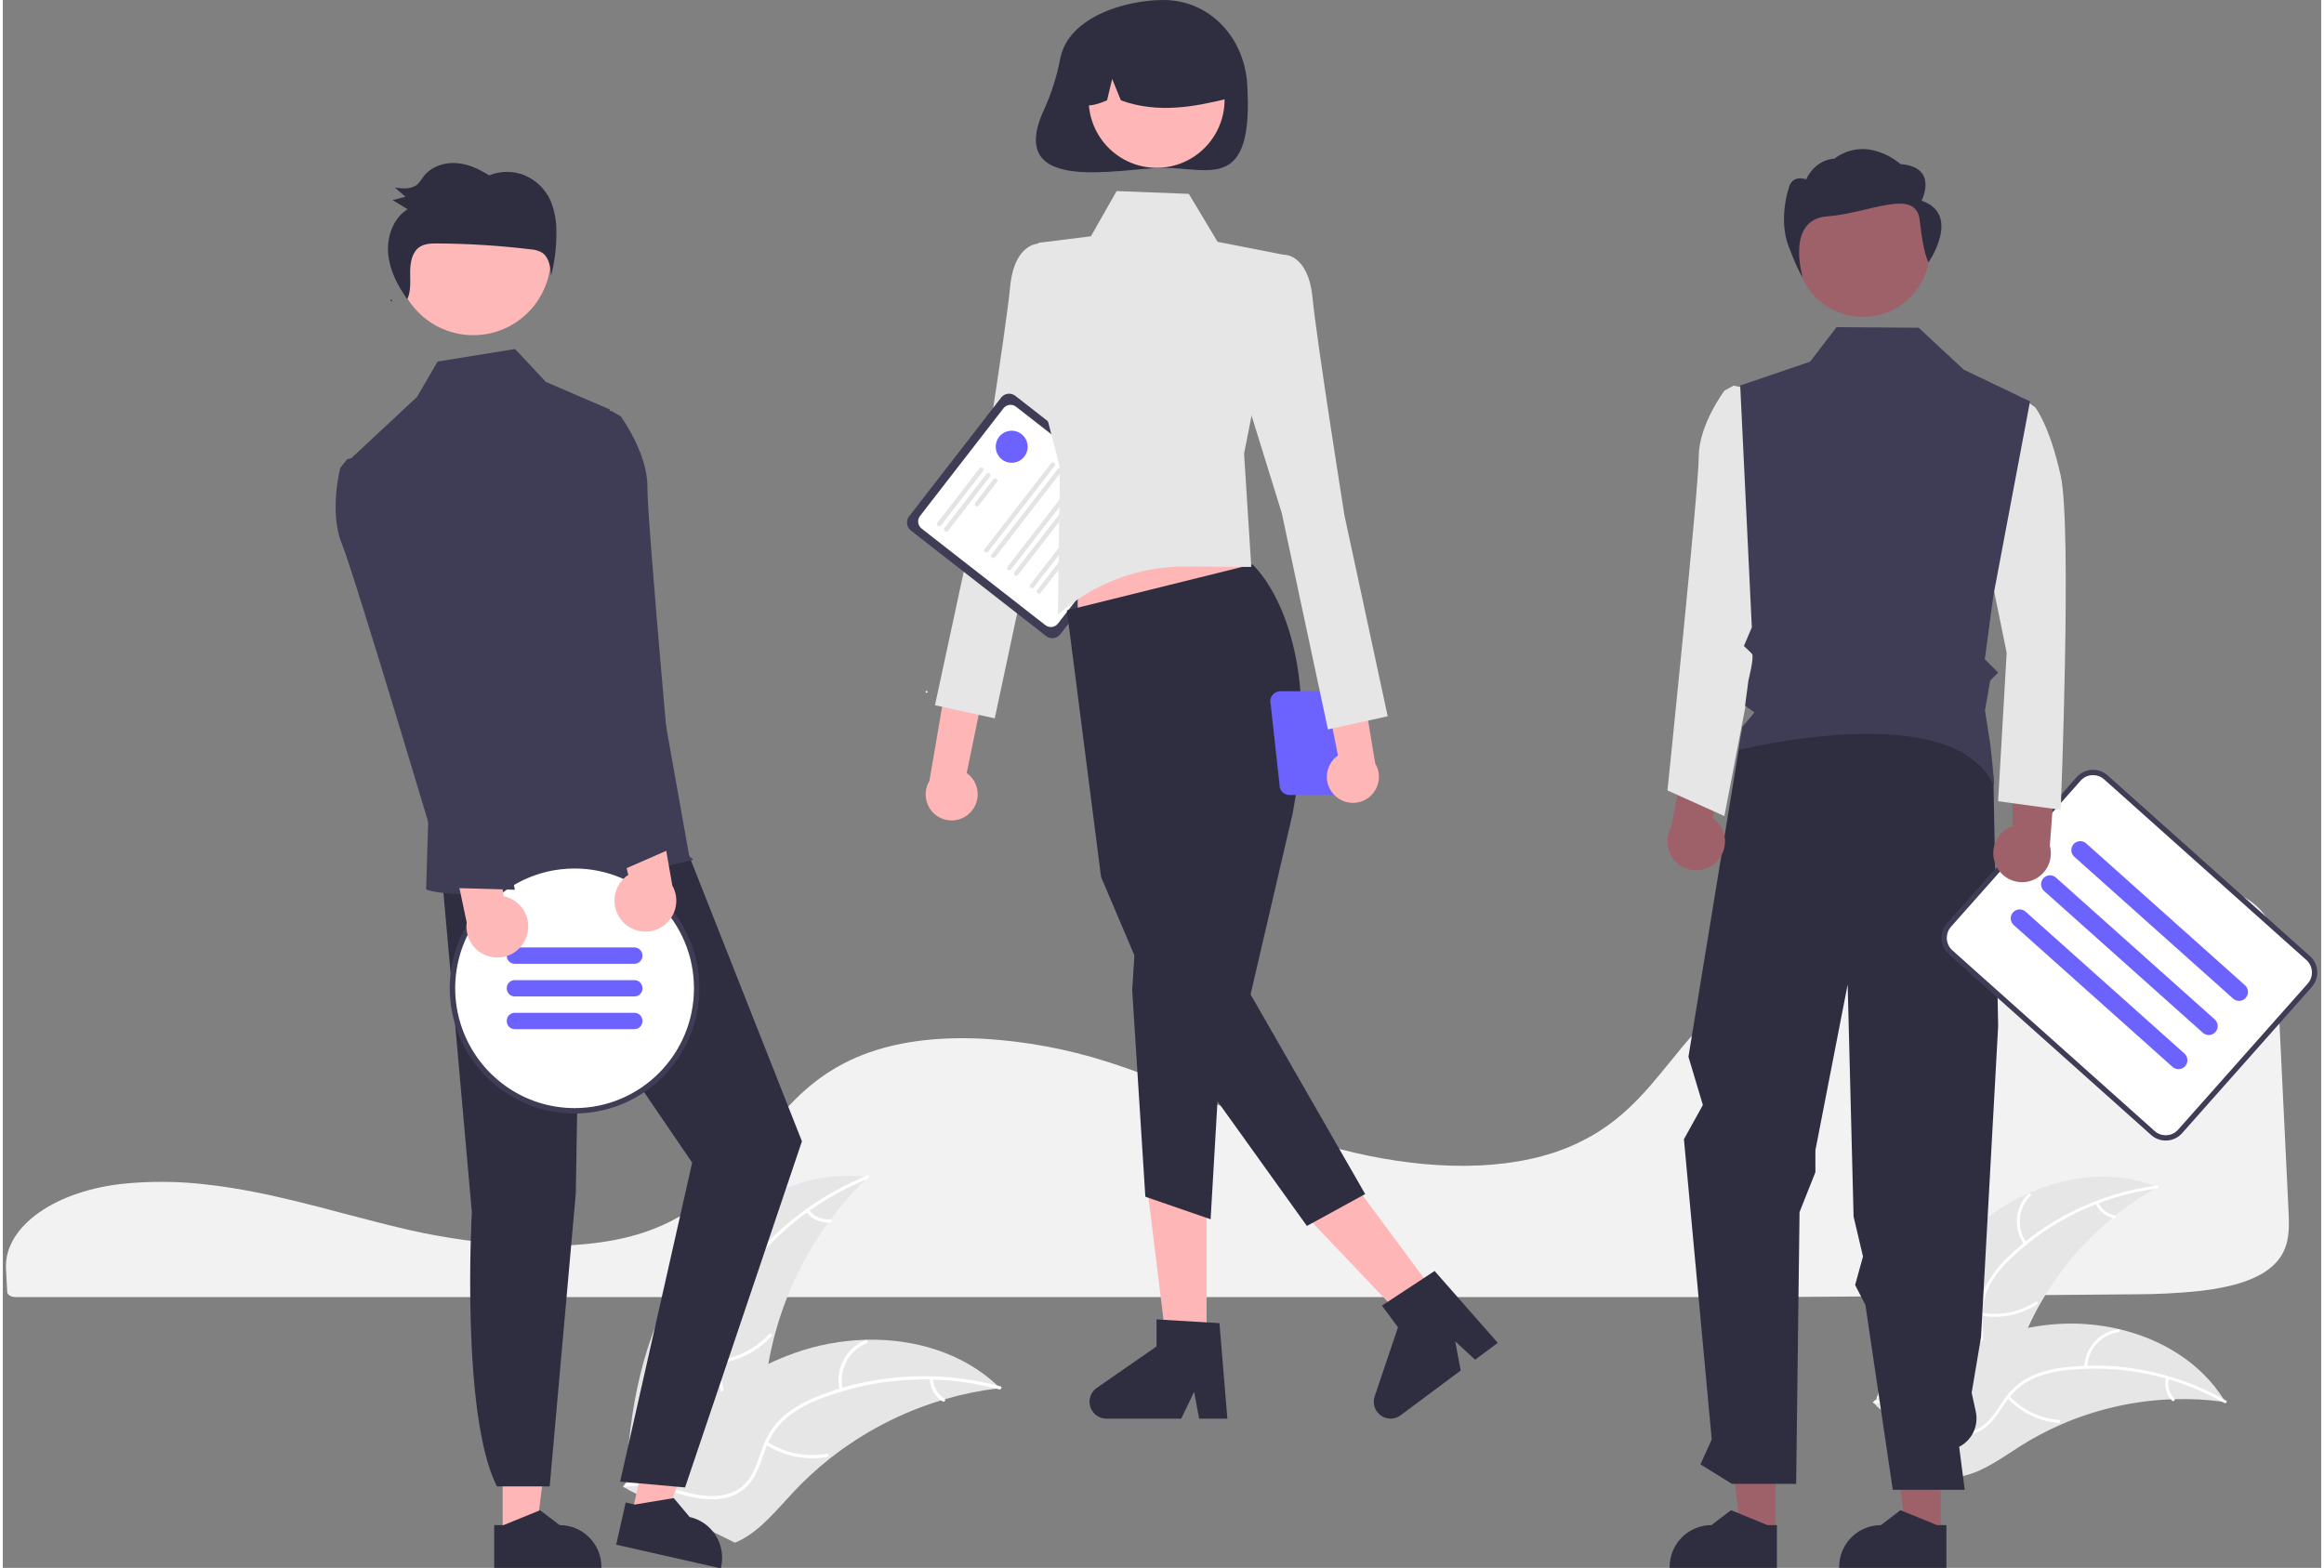 <?xml version="1.0" encoding="UTF-8"?>
<svg xmlns="http://www.w3.org/2000/svg" xmlns:xlink="http://www.w3.org/1999/xlink" width="412px" height="278px" viewBox="0 0 411 278" version="1.1">
<rect x="0" y="0" width="411" height="278" fill="#808080" stroke="none"/>
<g id="surface1">
<path style=" stroke:none;fill-rule:nonzero;fill:rgb(94.902%,94.902%,94.902%);fill-opacity:1;" d="M 28.129 209.551 C 26.184 209.551 24.234 209.633 22.328 209.793 L 22.051 209.82 C 9.426 210.941 0.188 217.438 0.562 224.941 L 0.637 226.297 C 0.691 227.152 0.742 228.074 0.781 229.098 C 0.809 229.602 1.492 229.988 2.344 229.988 L 312.996 229.988 C 334.902 229.855 356.723 229.684 377.859 229.488 C 381.82 229.496 385.781 229.293 389.723 228.871 C 395.598 228.172 399.672 226.793 402.188 224.645 C 405.312 221.984 405.41 218.629 405.219 214.844 C 404.84 207.191 404.457 199.156 404.074 191.148 C 403.738 184.09 403.402 177.047 403.066 170.305 C 402.859 166.305 402.398 162.773 398.852 160.074 C 395 157.156 387.984 155.676 377.992 155.676 C 377.871 155.676 377.75 155.676 377.629 155.676 C 346.312 155.789 315.285 166.598 300.418 182.566 C 298.707 184.406 297.113 186.371 295.566 188.281 C 293.289 191.09 290.934 194 288.121 196.602 C 286.598 198.031 284.953 199.316 283.199 200.449 C 283.078 200.535 282.941 200.625 282.793 200.711 C 282.461 200.93 282.109 201.141 281.77 201.328 C 279.777 202.484 277.672 203.445 275.492 204.191 L 275.273 204.266 C 275.109 204.32 274.93 204.383 274.754 204.438 C 273.492 204.844 272.188 205.195 270.879 205.477 C 265.211 206.73 258.766 207.031 251.723 206.371 C 245.258 205.746 238.875 204.438 232.68 202.477 C 226.164 200.406 220.062 197.828 214.156 195.34 C 211.566 194.238 208.883 193.105 206.207 192.039 C 205.703 191.832 205.211 191.633 204.707 191.438 C 201.434 190.16 198.469 189.102 195.641 188.207 C 188.633 185.988 181.375 184.637 174.039 184.191 C 166.25 183.766 159.387 184.57 153.645 186.586 C 152.062 187.137 150.52 187.805 149.031 188.578 C 142.227 192.129 138.035 197.359 133.98 202.418 C 128.938 208.707 123.723 215.219 113.418 218.594 C 101.535 222.492 84.188 220.871 71.91 218.055 C 68.055 217.172 64.203 216.148 60.473 215.168 C 58.969 214.77 57.461 214.371 55.953 213.98 C 52.992 213.215 50.566 212.625 48.324 212.133 L 47.613 211.969 C 47.223 211.883 46.828 211.801 46.426 211.715 C 43.762 211.152 41.277 210.715 38.836 210.367 L 38.258 210.281 C 37.098 210.129 36.016 210.004 34.953 209.895 L 34.527 209.852 C 32.445 209.652 30.293 209.551 28.129 209.551 Z M 28.129 209.551 "/>
<path style=" stroke:none;fill-rule:nonzero;fill:rgb(90.196%,90.196%,90.196%);fill-opacity:1;" d="M 349.363 217.922 C 358.102 210.016 371.105 206.043 382.012 210.477 C 370.824 216.711 362.195 226.715 357.645 238.715 C 355.914 243.352 354.461 248.688 350.191 251.172 C 347.535 252.715 344.23 252.793 341.25 252.047 C 338.273 251.301 335.539 249.805 332.844 248.328 L 332.082 248.305 C 335.52 237.016 340.621 225.828 349.363 217.922 Z M 349.363 217.922 "/>
<path style=" stroke:none;fill-rule:nonzero;fill:rgb(100%,100%,100%);fill-opacity:1;" d="M 381.949 210.715 C 372.289 211.965 363.27 216.246 356.172 222.934 C 354.617 224.348 353.293 225.996 352.254 227.824 C 351.293 229.633 350.84 231.676 350.93 233.719 C 350.977 235.633 351.246 237.582 350.828 239.477 C 350.371 241.426 349.098 243.086 347.344 244.039 C 345.207 245.27 342.758 245.66 340.355 245.957 C 337.684 246.281 334.902 246.582 332.59 248.09 C 332.305 248.266 332.043 247.82 332.32 247.637 C 336.348 245.023 341.441 245.973 345.766 244.227 C 347.789 243.414 349.57 241.98 350.203 239.82 C 350.762 237.93 350.484 235.914 350.418 233.98 C 350.301 231.98 350.668 229.984 351.496 228.164 C 352.445 226.293 353.703 224.594 355.211 223.145 C 358.57 219.824 362.422 217.055 366.641 214.934 C 371.438 212.492 376.613 210.891 381.945 210.195 C 382.273 210.156 382.281 210.672 381.949 210.715 Z M 381.949 210.715 "/>
<path style=" stroke:none;fill-rule:nonzero;fill:rgb(100%,100%,100%);fill-opacity:1;" d="M 358.332 220.645 C 356.352 217.859 356.68 214.051 359.094 211.645 C 359.336 211.41 359.711 211.766 359.473 212.004 C 357.211 214.242 356.922 217.797 358.773 220.375 C 358.969 220.648 358.527 220.914 358.332 220.645 Z M 358.332 220.645 "/>
<path style=" stroke:none;fill-rule:nonzero;fill:rgb(100%,100%,100%);fill-opacity:1;" d="M 350.777 232.754 C 354.098 233.348 357.516 232.656 360.355 230.832 C 360.637 230.648 360.902 231.098 360.617 231.277 C 357.664 233.172 354.105 233.879 350.652 233.258 C 350.32 233.199 350.453 232.695 350.777 232.754 Z M 350.777 232.754 "/>
<path style=" stroke:none;fill-rule:nonzero;fill:rgb(100%,100%,100%);fill-opacity:1;" d="M 371.477 213.18 C 372.008 214.395 373.117 215.262 374.422 215.484 C 374.75 215.543 374.621 216.047 374.297 215.988 C 372.855 215.738 371.633 214.785 371.031 213.449 C 370.965 213.32 371.004 213.164 371.125 213.09 C 371.246 213.016 371.402 213.055 371.477 213.18 Z M 371.477 213.18 "/>
<path style=" stroke:none;fill-rule:nonzero;fill:rgb(90.196%,90.196%,90.196%);fill-opacity:1;" d="M 394.02 248.598 C 393.812 248.566 393.609 248.539 393.395 248.516 C 390.613 248.141 387.809 248.004 385 248.09 C 384.781 248.09 384.566 248.094 384.344 248.105 C 377.59 248.383 370.941 249.922 364.746 252.633 C 362.281 253.715 359.898 254.988 357.625 256.43 C 354.484 258.422 351.242 260.836 347.727 261.656 C 347.363 261.742 346.992 261.805 346.621 261.852 L 332.121 249.25 C 332.098 249.207 332.074 249.16 332.059 249.113 L 331.457 248.637 C 331.566 248.555 331.684 248.473 331.797 248.387 C 331.863 248.34 331.934 248.297 331.996 248.25 C 332.043 248.219 332.086 248.184 332.125 248.152 C 332.137 248.145 332.152 248.137 332.164 248.129 C 332.203 248.094 332.242 248.07 332.277 248.047 C 332.934 247.578 333.598 247.113 334.266 246.652 C 334.266 246.648 334.266 246.648 334.273 246.648 C 339.328 243.094 344.777 240.152 350.523 237.887 C 350.691 237.82 350.867 237.75 351.047 237.691 C 353.633 236.727 356.293 235.973 359 235.445 C 360.484 235.156 361.98 234.949 363.488 234.812 C 367.375 234.48 371.293 234.758 375.094 235.645 C 382.672 237.402 389.605 241.582 393.715 248.094 C 393.816 248.262 393.918 248.43 394.02 248.598 Z M 394.02 248.598 "/>
<path style=" stroke:none;fill-rule:nonzero;fill:rgb(100%,100%,100%);fill-opacity:1;" d="M 393.832 248.754 C 385.363 243.918 375.598 241.883 365.918 242.934 C 363.824 243.125 361.781 243.641 359.852 244.469 C 358.004 245.34 356.414 246.688 355.262 248.379 C 354.148 249.93 353.195 251.656 351.727 252.91 C 350.188 254.191 348.18 254.754 346.203 254.449 C 343.762 254.145 341.574 252.977 339.473 251.754 C 337.145 250.402 334.746 248.961 331.992 248.766 C 331.664 248.742 331.715 248.223 332.051 248.25 C 336.832 248.594 340.328 252.43 344.832 253.648 C 346.934 254.219 349.219 254.152 351.02 252.812 C 352.602 251.633 353.586 249.859 354.695 248.277 C 355.797 246.613 357.289 245.238 359.047 244.289 C 360.926 243.363 362.949 242.762 365.027 242.52 C 369.695 241.898 374.438 242.016 379.074 242.871 C 384.367 243.82 389.465 245.664 394.137 248.336 C 394.43 248.5 394.117 248.918 393.832 248.754 Z M 393.832 248.754 "/>
<path style=" stroke:none;fill-rule:nonzero;fill:rgb(100%,100%,100%);fill-opacity:1;" d="M 369.016 242.41 C 369.105 238.992 371.652 236.148 375.023 235.688 C 375.355 235.645 375.441 236.156 375.105 236.199 C 371.965 236.621 369.598 239.285 369.531 242.465 C 369.523 242.797 369.008 242.742 369.016 242.41 Z M 369.016 242.41 "/>
<path style=" stroke:none;fill-rule:nonzero;fill:rgb(100%,100%,100%);fill-opacity:1;" d="M 355.719 247.516 C 358.016 249.992 361.156 251.512 364.52 251.766 C 364.855 251.789 364.793 252.309 364.465 252.281 C 360.965 252.012 357.699 250.426 355.316 247.84 C 355.086 247.594 355.488 247.27 355.719 247.516 Z M 355.719 247.516 "/>
<path style=" stroke:none;fill-rule:nonzero;fill:rgb(100%,100%,100%);fill-opacity:1;" d="M 383.988 244.391 C 383.68 245.688 384.047 247.047 384.953 248.012 C 385.188 248.254 384.777 248.578 384.547 248.34 C 383.551 247.262 383.148 245.766 383.473 244.336 C 383.496 244.195 383.621 244.094 383.758 244.105 C 383.902 244.125 384.004 244.25 383.988 244.391 Z M 383.988 244.391 "/>
<path style=" stroke:none;fill-rule:nonzero;fill:rgb(90.196%,90.196%,90.196%);fill-opacity:1;" d="M 120.535 225.785 C 127.695 214.891 140.5 207.012 153.391 208.703 C 143.156 218.496 136.699 231.602 135.164 245.715 C 134.594 251.152 134.52 257.266 130.641 261.117 C 128.23 263.504 124.715 264.508 121.32 264.547 C 117.93 264.578 114.59 263.742 111.301 262.914 L 110.473 263.109 C 111.023 250.07 113.379 236.684 120.535 225.785 Z M 120.535 225.785 "/>
<path style=" stroke:none;fill-rule:nonzero;fill:rgb(100%,100%,100%);fill-opacity:1;" d="M 153.391 208.977 C 143.41 213.012 134.945 220.105 129.207 229.246 C 127.938 231.188 126.98 233.32 126.371 235.566 C 125.852 237.773 125.926 240.074 126.594 242.242 C 127.176 244.273 128.004 246.285 128.082 248.422 C 128.129 250.641 127.23 252.773 125.617 254.277 C 123.676 256.195 121.164 257.289 118.676 258.281 C 115.906 259.379 113.016 260.473 110.957 262.727 C 110.707 263 110.301 262.598 110.551 262.328 C 114.129 258.402 119.836 257.996 123.984 254.922 C 125.918 253.488 127.43 251.461 127.508 248.973 C 127.574 246.789 126.723 244.715 126.121 242.664 C 125.438 240.562 125.281 238.32 125.66 236.145 C 126.156 233.875 127.027 231.707 128.246 229.73 C 130.91 225.246 134.27 221.207 138.188 217.766 C 142.641 213.812 147.734 210.656 153.246 208.422 C 153.582 208.289 153.734 208.84 153.391 208.977 Z M 153.391 208.977 "/>
<path style=" stroke:none;fill-rule:nonzero;fill:rgb(100%,100%,100%);fill-opacity:1;" d="M 130.883 226.191 C 128 223.77 127.289 219.602 129.207 216.352 C 129.395 216.031 129.898 216.309 129.707 216.633 C 127.918 219.656 128.586 223.539 131.289 225.785 C 131.57 226.02 131.168 226.426 130.883 226.191 Z M 130.883 226.191 "/>
<path style=" stroke:none;fill-rule:nonzero;fill:rgb(100%,100%,100%);fill-opacity:1;" d="M 126.164 241.25 C 129.879 240.957 133.344 239.266 135.871 236.523 C 136.121 236.246 136.531 236.652 136.277 236.926 C 133.645 239.781 130.035 241.531 126.168 241.828 C 125.801 241.855 125.801 241.281 126.164 241.25 Z M 126.164 241.25 "/>
<path style=" stroke:none;fill-rule:nonzero;fill:rgb(100%,100%,100%);fill-opacity:1;" d="M 142.875 214.539 C 143.781 215.688 145.203 216.309 146.66 216.184 C 147.031 216.148 147.031 216.727 146.668 216.758 C 145.055 216.887 143.484 216.211 142.469 214.945 C 142.367 214.832 142.367 214.656 142.469 214.543 C 142.578 214.43 142.762 214.43 142.875 214.539 Z M 142.875 214.539 "/>
<path style=" stroke:none;fill-rule:nonzero;fill:rgb(90.196%,90.196%,90.196%);fill-opacity:1;" d="M 176.805 246.125 C 176.574 246.152 176.344 246.176 176.117 246.207 C 173.035 246.59 169.992 247.219 167.016 248.094 C 166.785 248.16 166.551 248.227 166.32 248.297 C 159.172 250.48 152.488 253.984 146.613 258.613 C 144.273 260.461 142.082 262.48 140.055 264.66 C 137.246 267.672 134.441 271.16 130.914 273.008 C 130.547 273.207 130.168 273.383 129.781 273.531 L 110.777 264.102 C 110.746 264.062 110.711 264.023 110.676 263.977 L 109.902 263.637 C 109.996 263.512 110.102 263.391 110.195 263.273 C 110.258 263.207 110.312 263.137 110.371 263.066 C 110.41 263.023 110.449 262.977 110.477 262.93 C 110.496 262.918 110.508 262.902 110.516 262.887 C 110.551 262.844 110.586 262.809 110.613 262.77 C 111.191 262.09 111.766 261.406 112.352 260.727 C 112.355 260.719 112.355 260.719 112.359 260.719 C 116.84 255.559 121.789 250.73 127.309 246.812 C 127.473 246.695 127.645 246.57 127.816 246.457 C 130.316 244.707 132.953 243.16 135.699 241.832 C 137.211 241.117 138.75 240.473 140.328 239.91 C 144.387 238.465 148.656 237.668 152.973 237.551 C 161.562 237.32 170.137 239.852 176.336 245.672 C 176.492 245.82 176.648 245.969 176.805 246.125 Z M 176.805 246.125 "/>
<path style=" stroke:none;fill-rule:nonzero;fill:rgb(100%,100%,100%);fill-opacity:1;" d="M 176.641 246.344 C 166.25 243.535 155.238 244.086 145.172 247.91 C 142.992 248.695 140.945 249.82 139.117 251.246 C 137.375 252.691 136.051 254.578 135.289 256.711 C 134.531 258.684 133.988 260.789 132.77 262.547 C 131.477 264.344 129.484 265.504 127.285 265.734 C 124.59 266.09 121.926 265.445 119.344 264.73 C 116.473 263.934 113.508 263.062 110.512 263.621 C 110.152 263.688 110.066 263.117 110.43 263.055 C 115.637 262.086 120.441 265.211 125.594 265.262 C 128.004 265.281 130.43 264.578 131.984 262.633 C 133.344 260.938 133.91 258.766 134.656 256.758 C 135.371 254.668 136.59 252.789 138.203 251.277 C 139.957 249.766 141.953 248.562 144.109 247.719 C 148.934 245.754 154.035 244.555 159.227 244.172 C 165.156 243.707 171.117 244.258 176.859 245.809 C 177.211 245.91 176.996 246.438 176.641 246.344 Z M 176.641 246.344 "/>
<path style=" stroke:none;fill-rule:nonzero;fill:rgb(100%,100%,100%);fill-opacity:1;" d="M 148.34 246.484 C 147.496 242.809 149.426 239.055 152.91 237.617 C 153.254 237.477 153.484 238.004 153.141 238.145 C 149.895 239.477 148.098 242.98 148.91 246.402 C 148.996 246.766 148.43 246.848 148.34 246.484 Z M 148.34 246.484 "/>
<path style=" stroke:none;fill-rule:nonzero;fill:rgb(100%,100%,100%);fill-opacity:1;" d="M 135.535 255.66 C 138.684 257.668 142.461 258.414 146.129 257.75 C 146.492 257.684 146.574 258.25 146.211 258.32 C 142.395 259 138.461 258.219 135.199 256.121 C 134.887 255.922 135.227 255.461 135.535 255.66 Z M 135.535 255.66 "/>
<path style=" stroke:none;fill-rule:nonzero;fill:rgb(100%,100%,100%);fill-opacity:1;" d="M 164.906 244.426 C 164.941 245.895 165.707 247.25 166.945 248.027 C 167.258 248.223 166.914 248.684 166.605 248.488 C 165.238 247.625 164.391 246.129 164.344 244.508 C 164.32 244.359 164.43 244.211 164.582 244.184 C 164.738 244.164 164.887 244.27 164.906 244.426 Z M 164.906 244.426 "/>
<path style=" stroke:none;fill-rule:nonzero;fill:rgb(100%,71.373%,71.373%);fill-opacity:1;" d="M 171.477 144.098 C 172.441 143.141 172.926 141.801 172.809 140.449 C 172.695 139.09 171.988 137.859 170.875 137.074 L 178.359 100.746 L 170.285 103.297 L 164.27 138.449 C 163.059 140.449 163.531 143.047 165.371 144.492 C 167.207 145.934 169.832 145.766 171.477 144.098 Z M 171.477 144.098 "/>
<path style=" stroke:none;fill-rule:nonzero;fill:rgb(90.196%,90.196%,90.196%);fill-opacity:1;" d="M 188.77 46.988 L 183.77 43.199 C 183.77 43.199 179.359 42.887 178.574 50.871 C 177.801 58.848 172.91 89.48 172.91 89.48 L 165.254 125.039 L 175.848 127.371 L 184.039 89 L 192.242 62.523 Z M 188.77 46.988 "/>
<path style=" stroke:none;fill-rule:nonzero;fill:rgb(24.706%,23.922%,33.725%);fill-opacity:1;" d="M 184.957 112.781 L 160.98 94.066 C 160.199 93.461 160.062 92.336 160.668 91.555 L 176.984 70.496 C 177.586 69.711 178.711 69.574 179.488 70.176 L 203.469 88.891 C 204.246 89.5 204.387 90.625 203.781 91.406 L 187.465 112.465 C 186.859 113.246 185.738 113.387 184.957 112.781 Z M 184.957 112.781 "/>
<path style=" stroke:none;fill-rule:nonzero;fill:rgb(100%,100%,100%);fill-opacity:1;" d="M 184.828 110.844 L 162.883 93.723 C 162.191 93.18 162.066 92.18 162.605 91.484 L 177.395 72.395 C 177.934 71.703 178.926 71.578 179.621 72.113 L 201.57 89.238 C 202.258 89.781 202.379 90.781 201.848 91.469 L 187.055 110.562 C 186.516 111.258 185.52 111.383 184.828 110.844 Z M 184.828 110.844 "/>
<path style=" stroke:none;fill-rule:nonzero;fill:rgb(89.412%,89.412%,89.412%);fill-opacity:1;" d="M 165.758 93.234 C 165.59 93.098 165.555 92.848 165.688 92.676 L 173.152 83.043 C 173.285 82.871 173.535 82.84 173.707 82.973 C 173.883 83.109 173.91 83.359 173.777 83.535 L 166.312 93.164 C 166.18 93.34 165.934 93.367 165.758 93.234 Z M 165.758 93.234 "/>
<path style=" stroke:none;fill-rule:nonzero;fill:rgb(89.412%,89.412%,89.412%);fill-opacity:1;" d="M 166.996 94.199 C 166.824 94.062 166.789 93.812 166.926 93.637 L 174.387 84.008 C 174.523 83.836 174.77 83.805 174.945 83.938 C 175.117 84.074 175.148 84.324 175.012 84.496 L 167.555 94.129 C 167.414 94.305 167.168 94.332 166.996 94.199 Z M 166.996 94.199 "/>
<path style=" stroke:none;fill-rule:nonzero;fill:rgb(89.412%,89.412%,89.412%);fill-opacity:1;" d="M 172.457 89.707 C 172.289 89.574 172.254 89.32 172.395 89.148 L 175.625 84.973 C 175.711 84.863 175.852 84.805 175.992 84.824 C 176.133 84.844 176.25 84.938 176.305 85.066 C 176.359 85.199 176.336 85.352 176.25 85.465 L 173.016 89.637 C 172.879 89.812 172.633 89.84 172.457 89.707 Z M 172.457 89.707 "/>
<path style=" stroke:none;fill-rule:nonzero;fill:rgb(89.412%,89.412%,89.412%);fill-opacity:1;" d="M 174.129 97.898 C 173.953 97.766 173.926 97.512 174.059 97.34 L 185.84 82.137 C 185.969 81.961 186.223 81.934 186.395 82.066 C 186.57 82.199 186.598 82.453 186.465 82.625 L 174.684 97.828 C 174.551 98.004 174.301 98.035 174.129 97.898 Z M 174.129 97.898 "/>
<path style=" stroke:none;fill-rule:nonzero;fill:rgb(89.412%,89.412%,89.412%);fill-opacity:1;" d="M 175.363 98.863 C 175.191 98.73 175.16 98.48 175.297 98.309 L 187.074 83.102 C 187.207 82.926 187.457 82.895 187.633 83.031 C 187.805 83.164 187.836 83.418 187.699 83.59 L 175.922 98.793 C 175.785 98.969 175.539 99 175.363 98.863 Z M 175.363 98.863 "/>
<path style=" stroke:none;fill-rule:nonzero;fill:rgb(89.412%,89.412%,89.412%);fill-opacity:1;" d="M 178.172 101.055 C 178 100.918 177.969 100.672 178.102 100.496 L 189.883 85.289 C 190.016 85.121 190.266 85.086 190.438 85.223 C 190.609 85.359 190.645 85.605 190.508 85.781 L 178.727 100.984 C 178.594 101.156 178.348 101.188 178.172 101.055 Z M 178.172 101.055 "/>
<path style=" stroke:none;fill-rule:nonzero;fill:rgb(89.412%,89.412%,89.412%);fill-opacity:1;" d="M 179.41 102.023 C 179.234 101.883 179.203 101.637 179.34 101.461 L 191.121 86.258 C 191.25 86.086 191.504 86.055 191.676 86.188 C 191.848 86.324 191.879 86.57 191.746 86.75 L 179.965 101.953 C 179.828 102.121 179.582 102.156 179.41 102.023 Z M 179.41 102.023 "/>
<path style=" stroke:none;fill-rule:nonzero;fill:rgb(89.412%,89.412%,89.412%);fill-opacity:1;" d="M 182.215 104.211 C 182.043 104.078 182.012 103.824 182.148 103.652 L 193.926 88.449 C 194.059 88.273 194.309 88.242 194.484 88.379 C 194.652 88.512 194.688 88.766 194.551 88.938 L 182.773 104.141 C 182.637 104.316 182.391 104.344 182.215 104.211 Z M 182.215 104.211 "/>
<path style=" stroke:none;fill-rule:nonzero;fill:rgb(89.412%,89.412%,89.412%);fill-opacity:1;" d="M 183.453 105.176 C 183.281 105.039 183.25 104.793 183.383 104.621 L 195.164 89.41 C 195.293 89.242 195.547 89.211 195.719 89.344 C 195.895 89.477 195.922 89.73 195.789 89.902 L 184.008 105.105 C 183.875 105.281 183.625 105.309 183.453 105.176 Z M 183.453 105.176 "/>
<path style=" stroke:none;fill-rule:nonzero;fill:rgb(100%,100%,100%);fill-opacity:1;" d="M 163.926 122.668 C 163.926 122.758 163.852 122.832 163.762 122.832 C 163.672 122.832 163.602 122.758 163.602 122.668 C 163.602 122.582 163.672 122.504 163.762 122.504 C 163.852 122.504 163.926 122.582 163.926 122.668 Z M 163.926 122.668 "/>
<path style=" stroke:none;fill-rule:nonzero;fill:rgb(18.431%,18.039%,25.49%);fill-opacity:1;" d="M 187.484 10.273 C 186.91 13.355 185.969 16.367 184.684 19.227 C 177.328 34.852 198.285 29.758 205.773 29.758 C 213.961 29.758 221.797 34.082 220.602 14.879 C 220.09 6.676 213.961 0 205.773 0 C 198.777 0 188.945 3.117 187.484 10.273 Z M 187.484 10.273 "/>
<path style=" stroke:none;fill-rule:nonzero;fill:rgb(100%,71.373%,71.373%);fill-opacity:1;" d="M 213.406 239.402 L 206.43 239.402 L 203.109 212.395 L 213.406 212.395 Z M 213.406 239.402 "/>
<path style=" stroke:none;fill-rule:nonzero;fill:rgb(18.431%,18.039%,25.49%);fill-opacity:1;" d="M 217.09 251.535 L 212.086 251.535 L 211.191 246.793 L 208.906 251.535 L 195.637 251.535 C 194.332 251.535 193.176 250.684 192.785 249.43 C 192.398 248.18 192.863 246.82 193.941 246.078 L 204.535 238.734 L 204.535 233.938 L 215.684 234.605 Z M 217.09 251.535 "/>
<path style=" stroke:none;fill-rule:nonzero;fill:rgb(100%,71.373%,71.373%);fill-opacity:1;" d="M 254.852 230.566 L 249.254 234.746 L 230.535 215.062 L 238.797 208.895 Z M 254.852 230.566 "/>
<path style=" stroke:none;fill-rule:nonzero;fill:rgb(18.431%,18.039%,25.49%);fill-opacity:1;" d="M 265.023 238.098 L 261.004 241.09 L 257.473 237.82 L 258.453 243 L 247.805 250.941 C 246.762 251.727 245.328 251.734 244.27 250.961 C 243.215 250.191 242.781 248.82 243.203 247.582 L 247.336 235.34 L 244.488 231.496 L 253.828 225.355 Z M 265.023 238.098 "/>
<path style=" stroke:none;fill-rule:nonzero;fill:rgb(100%,71.373%,71.373%);fill-opacity:1;" d="M 190.555 115.117 L 223.672 109.941 L 217.09 90.055 L 190.555 90.055 Z M 190.555 115.117 "/>
<path style=" stroke:none;fill-rule:nonzero;fill:rgb(18.431%,18.039%,25.49%);fill-opacity:1;" d="M 221.527 100.07 C 221.527 100.07 234.766 111.547 228.656 144.266 L 221.203 176.32 L 241.52 211.715 L 231.188 217.371 L 206.156 182.453 L 194.695 155.488 L 188.637 108.223 Z M 221.527 100.07 "/>
<path style=" stroke:none;fill-rule:nonzero;fill:rgb(18.431%,18.039%,25.49%);fill-opacity:1;" d="M 201.012 163.172 L 200.215 175.543 L 202.547 212.188 L 214.117 216.184 L 216.309 178.641 Z M 201.012 163.172 "/>
<path style=" stroke:none;fill-rule:nonzero;fill:rgb(90.196%,90.196%,90.196%);fill-opacity:1;" d="M 197.457 33.875 L 210.254 34.375 L 215.359 42.879 L 226.996 45.156 L 220.051 80.438 L 221.328 100.52 L 209.738 100.445 C 201.383 100.398 193.309 103.441 187.051 108.996 L 187.402 82.93 L 182.41 63.477 L 183.535 43.066 L 192.898 41.895 Z M 197.457 33.875 "/>
<path style=" stroke:none;fill-rule:nonzero;fill:rgb(100%,71.373%,71.373%);fill-opacity:1;" d="M 216.594 17.668 C 216.594 24.344 211.203 29.754 204.547 29.754 C 197.895 29.754 192.5 24.344 192.5 17.668 C 192.5 10.984 197.895 5.574 204.547 5.574 C 211.203 5.574 216.594 10.984 216.594 17.668 Z M 216.594 17.668 "/>
<path style=" stroke:none;fill-rule:nonzero;fill:rgb(18.431%,18.039%,25.49%);fill-opacity:1;" d="M 196.367 5.34 C 200.668 2.711 206.051 2.637 210.422 5.152 C 214.785 7.672 217.441 12.371 217.352 17.426 C 211.211 18.973 204.758 20.156 198.215 17.797 L 196.664 13.996 L 195.754 17.797 C 193.762 18.617 191.762 19.309 189.762 17.793 C 189.598 12.758 192.109 8.016 196.367 5.34 Z M 196.367 5.34 "/>
<path style=" stroke:none;fill-rule:nonzero;fill:rgb(42.353%,38.824%,100%);fill-opacity:1;" d="M 224.77 124.891 L 226.395 139.688 C 226.629 140.441 227.32 140.961 228.117 140.961 L 235.602 140.961 C 236.391 140.961 237.09 140.441 237.324 139.688 L 238.664 128.348 C 239.73 128.875 241.012 128.645 241.836 127.789 C 242.66 126.93 242.84 125.633 242.273 124.586 C 241.711 123.535 240.539 122.973 239.371 123.188 C 239.031 122.789 238.527 122.555 238.004 122.555 L 226.488 122.555 C 225.918 122.555 225.383 122.828 225.043 123.289 C 224.703 123.754 224.602 124.344 224.77 124.891 Z M 238.902 127.582 L 239.723 124.891 C 239.816 124.582 239.832 124.254 239.754 123.938 C 239.789 123.938 239.816 123.926 239.855 123.926 C 240.934 123.926 241.805 124.805 241.805 125.887 C 241.805 126.969 240.934 127.844 239.855 127.844 C 239.523 127.84 239.191 127.75 238.902 127.582 Z M 238.902 127.582 "/>
<path style=" stroke:none;fill-rule:nonzero;fill:rgb(100%,71.373%,71.373%);fill-opacity:1;" d="M 236.059 140.969 C 235.102 140.004 234.621 138.664 234.746 137.309 C 234.867 135.953 235.582 134.723 236.699 133.949 L 229.398 97.578 L 237.457 100.176 L 243.297 135.352 C 244.5 137.363 244.008 139.957 242.164 141.391 C 240.316 142.824 237.695 142.641 236.059 140.969 Z M 236.059 140.969 "/>
<path style=" stroke:none;fill-rule:nonzero;fill:rgb(90.196%,90.196%,90.196%);fill-opacity:1;" d="M 221.996 48.945 L 226.996 45.156 C 226.996 45.156 231.41 44.844 232.191 52.824 C 232.973 60.809 237.859 91.441 237.859 91.441 L 245.512 127 L 234.918 129.328 L 226.727 90.957 L 218.527 64.484 Z M 221.996 48.945 "/>
<path style=" stroke:none;fill-rule:nonzero;fill:rgb(42.353%,38.824%,100%);fill-opacity:1;" d="M 181.684 79.211 C 181.684 80.781 180.414 82.051 178.855 82.051 C 177.289 82.051 176.023 80.781 176.023 79.211 C 176.023 77.645 177.289 76.371 178.855 76.371 C 180.414 76.371 181.684 77.645 181.684 79.211 Z M 181.684 79.211 "/>
<path style=" stroke:none;fill-rule:nonzero;fill:rgb(100%,71.373%,71.373%);fill-opacity:1;" d="M 88.613 272.348 L 94.512 272.348 L 97.312 249.52 L 88.609 249.52 Z M 88.613 272.348 "/>
<path style=" stroke:none;fill-rule:nonzero;fill:rgb(18.431%,18.039%,25.49%);fill-opacity:1;" d="M 87.109 270.414 L 88.77 270.414 L 95.246 267.77 L 98.719 270.414 L 98.723 270.414 C 102.812 270.414 106.121 273.738 106.121 277.844 L 106.121 278.082 L 87.109 278.082 Z M 87.109 270.414 "/>
<path style=" stroke:none;fill-rule:nonzero;fill:rgb(100%,71.373%,71.373%);fill-opacity:1;" d="M 111.469 268.617 L 117.215 269.922 L 124.965 248.277 L 116.473 246.352 Z M 111.469 268.617 "/>
<path style=" stroke:none;fill-rule:nonzero;fill:rgb(18.431%,18.039%,25.49%);fill-opacity:1;" d="M 110.422 266.402 L 112.039 266.766 L 118.945 265.621 L 121.75 268.969 C 125.738 269.871 128.242 273.848 127.34 277.848 L 127.289 278.082 L 108.738 273.883 Z M 110.422 266.402 "/>
<path style=" stroke:none;fill-rule:nonzero;fill:rgb(18.431%,18.039%,25.49%);fill-opacity:1;" d="M 77.812 154.918 L 83.145 214.887 C 83.145 214.887 81.148 250.887 87.598 263.551 L 96.949 263.551 L 101.578 211.598 L 102.16 176.727 L 122.207 206.145 L 109.438 262.703 L 120.949 263.734 L 141.668 202.359 L 118.906 144.738 Z M 77.812 154.918 "/>
<path style=" stroke:none;fill-rule:nonzero;fill:rgb(100%,72.157%,72.157%);fill-opacity:1;" d="M 97.152 45.633 C 97.152 53.254 90.996 59.43 83.402 59.43 C 75.805 59.43 69.648 53.254 69.648 45.633 C 69.648 38.008 75.805 31.828 83.402 31.828 C 90.996 31.828 97.152 38.008 97.152 45.633 Z M 97.152 45.633 "/>
<path style=" stroke:none;fill-rule:nonzero;fill:rgb(24.706%,23.922%,33.725%);fill-opacity:1;" d="M 107.578 72.586 L 96.293 67.727 L 90.801 61.883 L 77.078 64.102 L 73.438 70.363 L 61.656 81.363 L 75.461 144.016 L 75.043 157.703 C 75.043 157.703 83.883 161.695 122.207 152.5 C 122.668 152.391 121.707 151.91 121.707 151.91 Z M 107.578 72.586 "/>
<path style=" stroke:none;fill-rule:nonzero;fill:rgb(18.431%,18.039%,25.49%);fill-opacity:1;" d="M 69.098 53.461 C 69.004 53.328 68.91 53.199 68.812 53.062 C 68.773 53.145 68.746 53.227 68.699 53.305 Z M 69.098 53.461 "/>
<path style=" stroke:none;fill-rule:nonzero;fill:rgb(18.431%,18.039%,25.49%);fill-opacity:1;" d="M 97.078 35.531 C 96.164 33.523 94.523 31.934 92.488 31.078 C 90.477 30.266 88.223 30.266 86.211 31.09 C 84.391 29.934 82.371 29.02 80.242 28.906 C 78.113 28.793 75.863 29.586 74.555 31.328 C 74.258 31.789 73.926 32.223 73.562 32.625 C 72.508 33.602 70.906 33.465 69.504 33.266 C 70.129 33.805 70.762 34.34 71.387 34.883 C 70.629 35.086 69.867 35.285 69.105 35.484 C 69.992 36.023 70.883 36.562 71.77 37.105 C 69.191 38.656 68.02 42.043 68.328 45.117 C 68.621 48.031 70.023 50.695 71.699 53.062 C 72.367 51.648 72.223 49.953 72.211 48.363 C 72.203 46.68 72.496 44.766 73.844 43.824 C 74.75 43.188 75.918 43.16 77.012 43.168 C 82.531 43.195 88.039 43.543 93.516 44.203 C 94.262 44.23 94.988 44.441 95.629 44.816 C 96.844 45.645 97.078 47.355 97.199 48.859 C 97.844 46.379 98.156 43.824 98.133 41.266 C 98.184 39.301 97.828 37.348 97.078 35.531 Z M 97.078 35.531 "/>
<path style=" stroke:none;fill-rule:nonzero;fill:rgb(100%,100%,100%);fill-opacity:1;" d="M 123.008 175.23 C 123.008 187.23 113.316 196.953 101.363 196.953 C 89.406 196.953 79.719 187.23 79.719 175.23 C 79.719 163.234 89.406 153.508 101.363 153.508 C 113.316 153.508 123.008 163.234 123.008 175.23 Z M 123.008 175.23 "/>
<path style=" stroke:none;fill-rule:nonzero;fill:rgb(24.706%,23.922%,33.725%);fill-opacity:1;" d="M 101.363 153.027 C 100.25 153.027 99.141 153.109 98.039 153.277 C 97.473 153.359 96.926 153.465 96.383 153.594 C 88.238 155.48 81.848 161.809 79.867 169.957 C 77.883 178.105 80.648 186.68 87.008 192.121 C 87.375 192.434 87.754 192.738 88.145 193.027 C 95.855 198.797 106.395 198.906 114.227 193.297 C 122.051 187.684 125.371 177.641 122.438 168.449 C 119.5 159.254 110.98 153.023 101.363 153.027 Z M 101.363 196.473 C 96.863 196.477 92.48 195.035 88.855 192.355 C 88.461 192.066 88.078 191.77 87.711 191.445 C 81.512 186.195 78.848 177.852 80.855 169.961 C 82.867 162.07 89.199 156.031 97.148 154.414 C 97.688 154.305 98.223 154.215 98.773 154.152 C 99.633 154.043 100.496 153.992 101.363 153.992 C 113.051 153.992 122.527 163.5 122.527 175.23 C 122.527 186.965 113.051 196.473 101.363 196.473 Z M 101.363 196.473 "/>
<path style=" stroke:none;fill-rule:nonzero;fill:rgb(42.353%,38.824%,100%);fill-opacity:1;" d="M 111.98 170.887 L 90.742 170.887 C 89.969 170.887 89.336 170.254 89.336 169.477 L 89.336 169.406 C 89.336 168.625 89.969 167.988 90.742 167.988 L 111.98 167.988 C 112.758 167.988 113.391 168.625 113.391 169.406 L 113.391 169.477 C 113.391 170.254 112.758 170.887 111.98 170.887 Z M 111.98 170.887 "/>
<path style=" stroke:none;fill-rule:nonzero;fill:rgb(42.353%,38.824%,100%);fill-opacity:1;" d="M 111.98 176.676 L 90.742 176.676 C 89.969 176.676 89.336 176.047 89.336 175.266 L 89.336 175.195 C 89.336 174.418 89.969 173.785 90.742 173.785 L 111.98 173.785 C 112.758 173.785 113.391 174.418 113.391 175.195 L 113.391 175.266 C 113.391 176.047 112.758 176.676 111.98 176.676 Z M 111.98 176.676 "/>
<path style=" stroke:none;fill-rule:nonzero;fill:rgb(42.353%,38.824%,100%);fill-opacity:1;" d="M 111.98 182.473 L 90.742 182.473 C 89.969 182.473 89.336 181.844 89.336 181.059 L 89.336 180.992 C 89.336 180.211 89.969 179.574 90.742 179.574 L 111.98 179.574 C 112.758 179.574 113.391 180.211 113.391 180.992 L 113.391 181.059 C 113.391 181.844 112.758 182.473 111.98 182.473 Z M 111.98 182.473 "/>
<path style=" stroke:none;fill-rule:nonzero;fill:rgb(61.961%,38.039%,41.569%);fill-opacity:1;" d="M 343.547 271.609 L 337.359 271.609 L 334.422 247.676 L 343.547 247.676 Z M 343.547 271.609 "/>
<path style=" stroke:none;fill-rule:nonzero;fill:rgb(61.961%,38.039%,41.569%);fill-opacity:1;" d="M 314.293 271.609 L 308.105 271.609 L 305.164 247.676 L 314.293 247.676 Z M 314.293 271.609 "/>
<path style=" stroke:none;fill-rule:nonzero;fill:rgb(18.431%,18.039%,25.49%);fill-opacity:1;" d="M 314.508 278.082 L 295.492 278.082 L 295.492 277.844 C 295.492 273.738 298.809 270.414 302.895 270.414 L 306.371 267.77 L 312.848 270.414 L 314.512 270.414 Z M 314.508 278.082 "/>
<path style=" stroke:none;fill-rule:nonzero;fill:rgb(18.431%,18.039%,25.49%);fill-opacity:1;" d="M 344.559 278.082 L 325.543 278.082 L 325.543 277.844 C 325.547 273.738 328.855 270.414 332.945 270.414 L 336.418 267.77 L 342.898 270.414 L 344.559 270.414 Z M 344.559 278.082 "/>
<path style=" stroke:none;fill-rule:nonzero;fill:rgb(18.431%,18.039%,25.49%);fill-opacity:1;" d="M 308.223 129.941 L 298.828 187.371 L 301.387 195.93 L 298.027 201.992 L 302.957 255.223 L 300.957 259.645 L 306.543 263.102 L 317.922 263.102 L 318.523 214.91 L 321.336 207.836 L 321.336 203.938 L 327.055 174.555 L 328.105 215.707 L 329.773 222.789 L 328.375 227.84 L 330.203 231.375 L 335.051 264.152 L 347.805 264.152 L 346.82 256.527 C 349.102 255.363 350.316 252.801 349.766 250.285 L 349.039 246.945 L 350.699 237.066 L 353.734 181.926 L 352.879 137.434 L 337.957 125.98 Z M 308.223 129.941 "/>
<path style=" stroke:none;fill-rule:nonzero;fill:rgb(61.961%,38.039%,41.569%);fill-opacity:1;" d="M 341.621 44.305 C 341.621 50.875 336.316 56.195 329.773 56.195 C 323.223 56.195 317.922 50.875 317.922 44.305 C 317.922 37.734 323.223 32.414 329.773 32.414 C 336.316 32.414 341.621 37.734 341.621 44.305 Z M 341.621 44.305 "/>
<path style=" stroke:none;fill-rule:nonzero;fill:rgb(61.961%,38.039%,41.569%);fill-opacity:1;" d="M 303.879 152.734 C 304.926 151.652 305.438 150.16 305.281 148.66 C 305.125 147.16 304.312 145.812 303.07 144.973 L 307.676 127.48 L 298.801 130.477 L 295.785 146.629 C 294.488 148.867 295.062 151.73 297.129 153.285 C 299.195 154.848 302.094 154.605 303.879 152.734 Z M 303.879 152.734 "/>
<path style=" stroke:none;fill-rule:nonzero;fill:rgb(90.196%,90.196%,90.196%);fill-opacity:1;" d="M 308.73 68.77 L 306.824 68.371 L 305.199 69.277 C 305.199 69.277 300.66 75.352 300.66 80.918 C 300.66 86.488 295.109 140.148 295.109 140.148 L 305.199 144.699 L 313.27 102.688 Z M 308.73 68.77 "/>
<path style=" stroke:none;fill-rule:nonzero;fill:rgb(18.431%,18.039%,25.49%);fill-opacity:1;" d="M 340.152 35.586 C 340.152 35.586 343.25 29.637 336.434 29.098 C 336.434 29.098 330.617 23.809 324.691 28.129 C 324.691 28.129 321.461 28.129 319.691 31.801 C 319.691 31.801 317.148 30.832 316.59 33.422 C 316.59 33.422 314.734 38.828 316.59 43.695 C 318.453 48.559 319.066 49.098 319.066 49.098 C 319.066 49.098 316.012 38.898 323.453 38.359 C 330.891 37.816 339.219 33.152 339.836 39.098 C 340.453 45.043 341.391 46.508 341.391 46.508 C 341.391 46.508 347.281 38.016 340.152 35.586 Z M 340.152 35.586 "/>
<path style=" stroke:none;fill-rule:nonzero;fill:rgb(100%,100%,100%);fill-opacity:1;" d="M 383.438 201.992 C 382.543 201.992 381.676 201.664 381.012 201.062 L 345.148 169.027 C 343.645 167.684 343.516 165.367 344.852 163.852 L 367.82 137.953 C 369.168 136.441 371.477 136.309 372.98 137.652 L 408.844 169.688 C 410.352 171.035 410.484 173.352 409.145 174.863 L 386.172 200.766 C 385.531 201.492 384.621 201.934 383.656 201.984 C 383.582 201.988 383.508 201.992 383.438 201.992 Z M 383.438 201.992 "/>
<path style=" stroke:none;fill-rule:nonzero;fill:rgb(24.706%,23.922%,33.725%);fill-opacity:1;" d="M 383.434 202.227 C 382.484 202.23 381.562 201.875 380.855 201.242 L 344.992 169.203 C 343.391 167.77 343.25 165.305 344.676 163.695 L 367.648 137.793 C 369.078 136.191 371.535 136.047 373.137 137.477 L 409 169.512 C 410.605 170.945 410.75 173.41 409.32 175.02 L 386.344 200.922 C 385.664 201.691 384.695 202.164 383.668 202.223 C 383.59 202.227 383.512 202.227 383.434 202.227 Z M 370.555 137.434 C 369.715 137.426 368.91 137.789 368.352 138.422 L 345.375 164.32 C 344.297 165.543 344.402 167.414 345.617 168.5 L 381.48 200.539 C 382.695 201.625 384.562 201.516 385.641 200.293 L 408.617 174.395 C 409.699 173.172 409.594 171.305 408.375 170.215 L 372.512 138.18 C 371.973 137.695 371.277 137.434 370.555 137.434 Z M 370.555 137.434 "/>
<path style=" stroke:none;fill-rule:nonzero;fill:rgb(42.353%,38.824%,100%);fill-opacity:1;" d="M 396.441 177.465 C 396.051 177.465 395.68 177.32 395.391 177.062 L 367.238 151.914 C 366.816 151.539 366.625 150.961 366.738 150.406 C 366.855 149.852 367.254 149.398 367.793 149.223 C 368.328 149.043 368.918 149.164 369.34 149.547 L 397.492 174.691 C 397.984 175.133 398.152 175.828 397.918 176.441 C 397.684 177.055 397.098 177.465 396.441 177.465 Z M 396.441 177.465 "/>
<path style=" stroke:none;fill-rule:nonzero;fill:rgb(42.353%,38.824%,100%);fill-opacity:1;" d="M 391.07 183.52 C 390.684 183.52 390.312 183.375 390.02 183.113 L 361.871 157.969 C 361.219 157.387 361.16 156.383 361.742 155.727 C 362.324 155.078 363.32 155.016 363.973 155.598 L 392.125 180.746 C 392.613 181.188 392.785 181.883 392.551 182.492 C 392.316 183.109 391.727 183.52 391.07 183.52 Z M 391.07 183.52 "/>
<path style=" stroke:none;fill-rule:nonzero;fill:rgb(42.353%,38.824%,100%);fill-opacity:1;" d="M 385.703 189.57 C 385.312 189.574 384.938 189.426 384.652 189.172 L 356.5 164.02 C 356.078 163.645 355.891 163.074 356 162.512 C 356.117 161.961 356.52 161.508 357.051 161.332 C 357.59 161.152 358.18 161.273 358.605 161.652 L 386.754 186.797 C 387.242 187.238 387.414 187.938 387.184 188.551 C 386.949 189.164 386.359 189.574 385.703 189.57 Z M 385.703 189.57 "/>
<path style=" stroke:none;fill-rule:nonzero;fill:rgb(61.961%,38.039%,41.569%);fill-opacity:1;" d="M 353.512 153.766 C 352.777 152.449 352.664 150.875 353.203 149.469 C 353.738 148.062 354.863 146.965 356.285 146.477 L 356.312 128.383 L 364.125 133.57 L 362.898 149.953 C 363.578 152.457 362.289 155.078 359.891 156.043 C 357.496 157.02 354.754 156.039 353.512 153.766 Z M 353.512 153.766 "/>
<path style=" stroke:none;fill-rule:nonzero;fill:rgb(90.196%,90.196%,90.196%);fill-opacity:1;" d="M 354.23 73.727 L 357.719 70.352 L 360.285 72.211 C 360.285 72.211 362.805 75.246 364.824 84.359 C 366.84 93.469 364.824 143.582 364.824 143.582 L 353.727 142.062 L 355.242 115.738 L 350.699 93.469 Z M 354.23 73.727 "/>
<path style=" stroke:none;fill-rule:nonzero;fill:rgb(24.706%,23.922%,33.725%);fill-opacity:1;" d="M 359.383 71.172 L 347.629 65.539 L 339.645 58.109 L 325.09 58.004 L 320.395 64.125 L 308.004 68.352 L 310.066 111.242 L 308.656 114.543 C 308.656 114.543 309.637 115.434 310.09 115.93 C 310.535 116.43 309.469 120.59 309.469 120.59 L 308.867 125.125 L 310.535 126.32 L 308.367 128.895 L 307.824 132.953 C 307.824 132.953 345.723 123.5 352.883 139.16 C 353.266 139.984 352.332 131.898 352.332 131.898 L 351.398 125.98 L 352.324 120.668 L 353.734 119.254 L 351.367 116.887 L 352.883 105.637 Z M 359.383 71.172 "/>
<path style=" stroke:none;fill-rule:nonzero;fill:rgb(100%,72.157%,72.157%);fill-opacity:1;" d="M 92.773 166.266 C 93.363 164.762 93.262 163.07 92.488 161.648 C 91.719 160.227 90.363 159.223 88.777 158.902 L 86.172 139.66 L 78.598 146.301 L 82.238 163.559 C 81.871 166.316 83.617 168.918 86.309 169.609 C 88.996 170.297 91.773 168.863 92.773 166.266 Z M 92.773 166.266 "/>
<path style=" stroke:none;fill-rule:nonzero;fill:rgb(24.706%,23.922%,33.725%);fill-opacity:1;" d="M 63.109 81.012 L 61.055 81.402 L 59.816 82.973 C 59.816 82.973 57.805 90.871 60.094 96.391 C 62.379 101.914 78.91 157.414 78.91 157.414 L 90.781 157.758 L 81.531 112.758 Z M 63.109 81.012 "/>
<path style=" stroke:none;fill-rule:nonzero;fill:rgb(100%,72.157%,72.157%);fill-opacity:1;" d="M 109.914 163.441 C 108.809 162.266 108.273 160.664 108.465 159.051 C 108.652 157.449 109.535 156.004 110.883 155.121 L 106.156 136.285 L 115.648 139.617 L 118.684 156.992 C 120.051 159.414 119.395 162.477 117.156 164.125 C 114.918 165.77 111.805 165.48 109.914 163.441 Z M 109.914 163.441 "/>
<path style=" stroke:none;fill-rule:nonzero;fill:rgb(24.706%,23.922%,33.725%);fill-opacity:1;" d="M 105.766 73.234 L 107.816 72.832 L 109.551 73.82 C 109.551 73.82 114.348 80.402 114.273 86.379 C 114.207 92.355 119.484 150.039 119.484 150.039 L 108.598 154.801 L 100.465 109.594 Z M 105.766 73.234 "/>
</g>
</svg>
